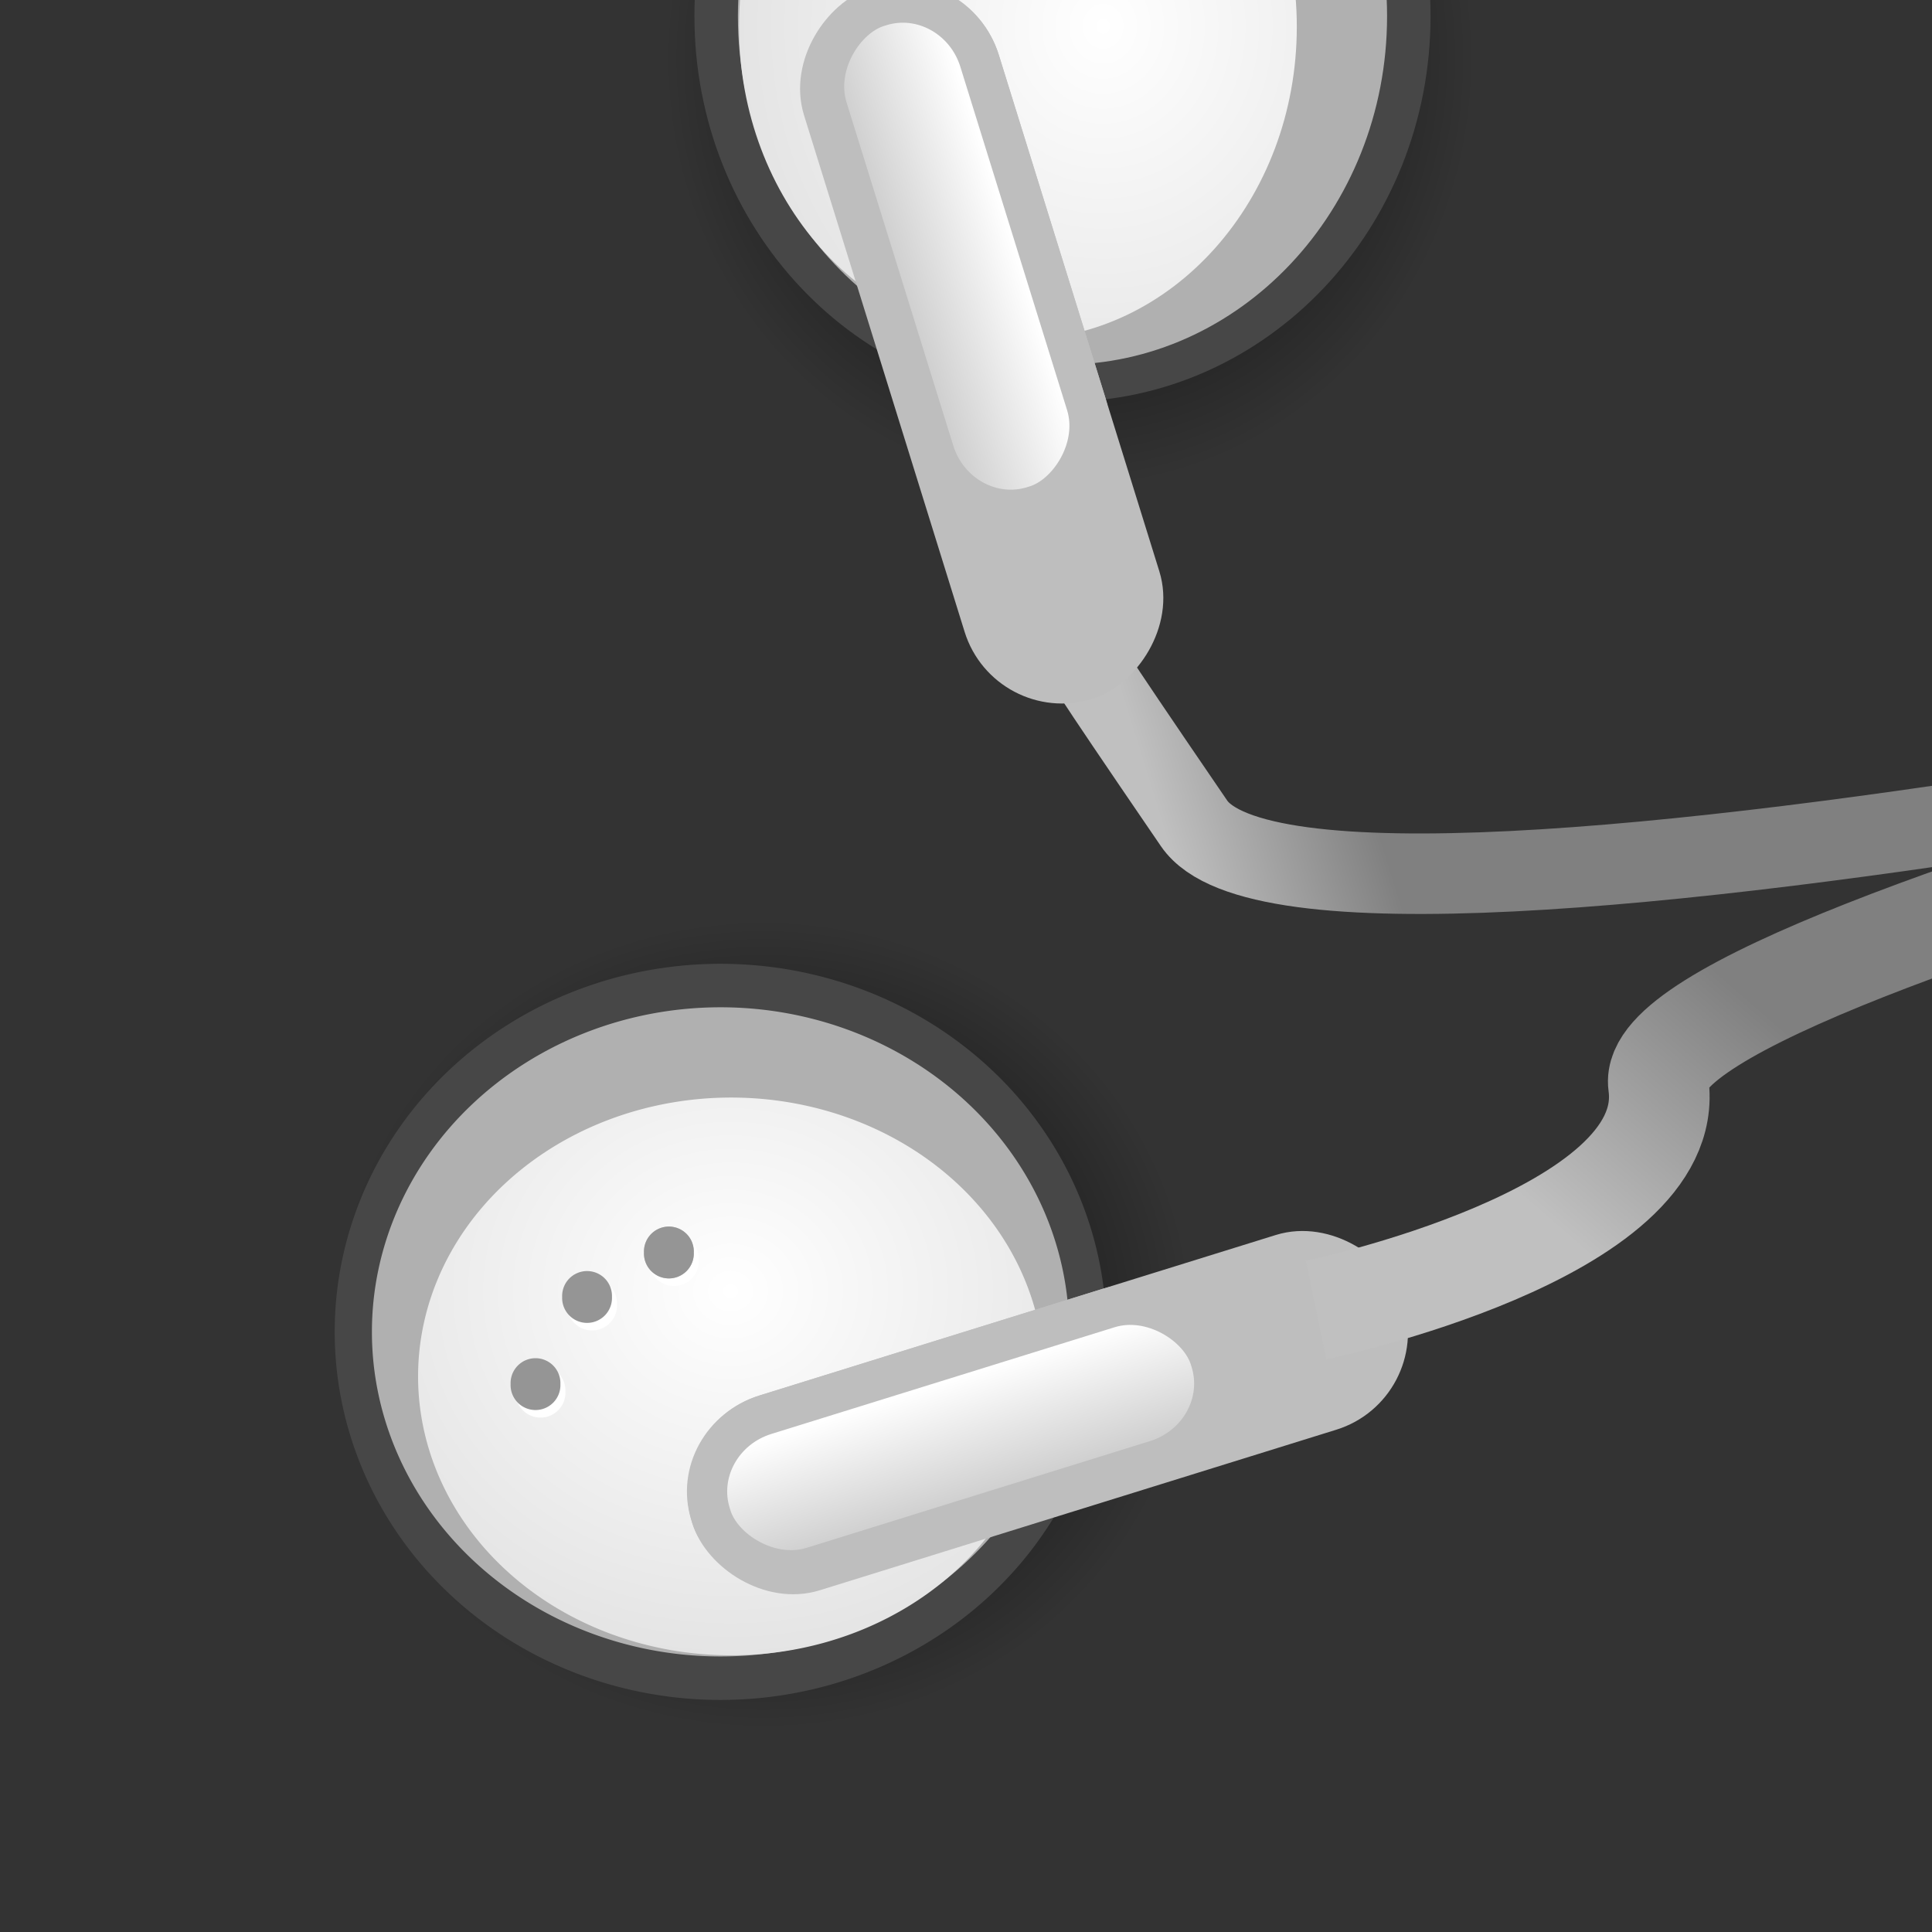 <?xml version="1.0" encoding="UTF-8"?>
<svg version="1.0" viewBox="0 0 48 48" xmlns="http://www.w3.org/2000/svg">
 <rect x="0" y="0" width="48" height="48" fill="#333333" stroke="none"/>
 <defs>
  <linearGradient id="k" x1="48.868" x2="44.977" y1="30.961" y2="35.436" gradientTransform="matrix(1.249 0 0 1.251 -17.814 -14.113)" gradientUnits="userSpaceOnUse">
   <stop stop-color="#808080" offset="0"/>
   <stop stop-color="#c0c0c0" offset="1"/>
  </linearGradient>
  <linearGradient id="l" x1="43.462" x2="44.977" y1="30.561" y2="35.436" gradientTransform="translate(-2.383 -23.786)" gradientUnits="userSpaceOnUse">
   <stop stop-color="#808080" offset="0"/>
   <stop stop-color="#c0c0c0" offset="1"/>
  </linearGradient>
  <linearGradient id="j" x1="20.466" x2="20.496" y1="46.393" y2="49.641" gradientTransform="translate(4.785 -23.421)" gradientUnits="userSpaceOnUse">
   <stop stop-color="#fff" offset="0"/>
   <stop stop-color="#cbcbcb" offset="1"/>
  </linearGradient>
  <linearGradient id="i" x1="20.466" x2="20.496" y1="46.393" y2="49.641" gradientTransform="translate(-6.304 -6.672)" gradientUnits="userSpaceOnUse">
   <stop stop-color="#fff" offset="0"/>
   <stop stop-color="#cbcbcb" offset="1"/>
  </linearGradient>
  <radialGradient id="g" cx="32.35" cy="41.432" r="8.254" gradientTransform="matrix(1.535 0 0 1.256 -17.321 -10.994)" gradientUnits="userSpaceOnUse">
   <stop stop-color="#fff" offset="0"/>
   <stop stop-color="#ddd" offset="1"/>
  </radialGradient>
  <radialGradient id="h" cx="32.35" cy="42.962" r="7.778" gradientTransform="matrix(1 0 0 .807 0 8.299)" gradientUnits="userSpaceOnUse">
   <stop offset="0"/>
   <stop stop-opacity="0" offset="1"/>
  </radialGradient>
 </defs>
 <g display="block" fill-rule="evenodd">
  <g stroke-width=".788">
   <path transform="matrix(1.373 0 0 1.604 -25.448 -36.017)" d="m40.128 42.962a7.778 6.276 0 1 1 -15.556 0 7.778 6.276 0 1 1 15.556 0z" fill="url(#h)"/>
   <path transform="matrix(1.173 0 0 1.371 -20.045 -25.811)" d="m40.128 42.962a7.778 6.276 0 1 1 -15.556 0 7.778 6.276 0 1 1 15.556 0z" fill="#b0b0b0" stroke="#474747"/>
  </g>
  <path transform="matrix(1 0 0 1.104 -14.185 -13.233)" d="m40.128 42.962a7.778 6.276 0 1 1 -15.556 0 7.778 6.276 0 1 1 15.556 0z" fill="url(#g)"/>
  <rect transform="rotate(-17.268)" x="5.691" y="39.209" width="17.501" height="4.066" rx="2.033" ry="2.033" fill="#bebebe" stroke="#bebebe"/>
  <path transform="translate(-12.822 -6.264)" d="m26.87 40.84a0.619 0.619 0 1 1 -1.237 0 0.619 0.619 0 1 1 1.237 0z" fill="#fff"/>
  <path transform="translate(-12.947 -6.452)" d="m26.87 40.84a0.619 0.619 0 1 1 -1.237 0 0.619 0.619 0 1 1 1.237 0z" fill="#959595"/>
  <path transform="translate(-11.541 -8.43)" d="m26.87 40.84a0.619 0.619 0 1 1 -1.237 0 0.619 0.619 0 1 1 1.237 0z" fill="#fff"/>
  <path transform="translate(-11.666 -8.617)" d="m26.87 40.84a0.619 0.619 0 1 1 -1.237 0 0.619 0.619 0 1 1 1.237 0z" fill="#959595"/>
  <path transform="translate(-9.508 -9.534)" d="m26.87 40.84a0.619 0.619 0 1 1 -1.237 0 0.619 0.619 0 1 1 1.237 0z" fill="#fff"/>
  <path transform="translate(-9.633 -9.722)" d="m26.87 40.84a0.619 0.619 0 1 1 -1.237 0 0.619 0.619 0 1 1 1.237 0z" fill="#c4c4c4"/>
  <path transform="translate(-9.633 -9.722)" d="m26.87 40.84a0.619 0.619 0 1 1 -1.237 0 0.619 0.619 0 1 1 1.237 0z" fill="#959595"/>
  <rect transform="rotate(-17.268)" x="5.691" y="39.209" width="12.998" height="3.962" rx="2.033" ry="1.947" fill="url(#i)" stroke="#bebebe"/>
 </g>
 <g transform="matrix(0 1 -1 0 40.201 -23.119)">
  <g display="block" fill-rule="evenodd">
   <g stroke-width=".788">
    <path transform="matrix(1.373 0 0 1.604 -19.831 -55.302)" d="m40.128 42.962c0 3.466-3.482 6.276-7.778 6.276s-7.778-2.81-7.778-6.276 3.482-6.276 7.778-6.276 7.778 2.81 7.778 6.276z" fill="url(#h)"/>
    <path transform="matrix(1.173 0 0 1.371 -14.428 -45.097)" d="m40.128 42.962c0 3.466-3.482 6.276-7.778 6.276s-7.778-2.81-7.778-6.276 3.482-6.276 7.778-6.276 7.778 2.81 7.778 6.276z" fill="#b0b0b0" stroke="#474747"/>
   </g>
   <path transform="matrix(1 0 0 1.104 -8.567 -32.519)" d="m40.128 42.962c0 3.466-3.482 6.276-7.778 6.276s-7.778-2.81-7.778-6.276 3.482-6.276 7.778-6.276 7.778 2.81 7.778 6.276z" fill="url(#g)"/>
  </g>
  <path d="m39.69 13.138s-0.568 0.443 3.885-2.603-4.41-42.35-4.41-42.35" fill="none" stroke="url(#l)" stroke-width="2"/>
  <g display="block" fill-rule="evenodd">
   <rect transform="rotate(-17.268)" x="16.779" y="22.46" width="17.501" height="4.066" rx="2.033" ry="2.033" fill="#bebebe" stroke="#bebebe"/>
   <path transform="translate(-7.205 -25.55)" d="m26.87 40.84c0 0.342-0.277 0.619-0.619 0.619s-0.619-0.277-0.619-0.619 0.277-0.619 0.619-0.619 0.619 0.277 0.619 0.619z" fill="#fff"/>
   <path transform="translate(-7.33 -25.737)" d="m26.87 40.84c0 0.342-0.277 0.619-0.619 0.619s-0.619-0.277-0.619-0.619 0.277-0.619 0.619-0.619 0.619 0.277 0.619 0.619z" fill="#959595"/>
   <path transform="translate(-5.923 -27.715)" d="m26.87 40.84c0 0.342-0.277 0.619-0.619 0.619s-0.619-0.277-0.619-0.619 0.277-0.619 0.619-0.619 0.619 0.277 0.619 0.619z" fill="#fff"/>
   <path transform="translate(-6.048 -27.903)" d="m26.87 40.84c0 0.342-0.277 0.619-0.619 0.619s-0.619-0.277-0.619-0.619 0.277-0.619 0.619-0.619 0.619 0.277 0.619 0.619z" fill="#959595"/>
   <path transform="translate(-3.89 -28.82)" d="m26.87 40.84c0 0.342-0.277 0.619-0.619 0.619s-0.619-0.277-0.619-0.619 0.277-0.619 0.619-0.619 0.619 0.277 0.619 0.619z" fill="#fff"/>
   <path transform="translate(-4.015 -29.007)" d="m26.87 40.84c0 0.342-0.277 0.619-0.619 0.619s-0.619-0.277-0.619-0.619 0.277-0.619 0.619-0.619 0.619 0.277 0.619 0.619z" fill="#c4c4c4"/>
   <path transform="translate(-4.015 -29.007)" d="m26.87 40.84c0 0.342-0.277 0.619-0.619 0.619s-0.619-0.277-0.619-0.619 0.277-0.619 0.619-0.619 0.619 0.277 0.619 0.619z" fill="#959595"/>
   <rect transform="rotate(-17.268)" x="16.779" y="22.46" width="12.998" height="3.962" rx="2.033" ry="1.947" fill="url(#j)" stroke="#bebebe"/>
  </g>
 </g>
 <path d="m32.698 32.548s9.018-1.871 8.506-5.601c-0.497-3.621 34.21-11.596 34.21-11.596" fill="none" stroke="url(#k)" stroke-width="2.5"/>
</svg>
